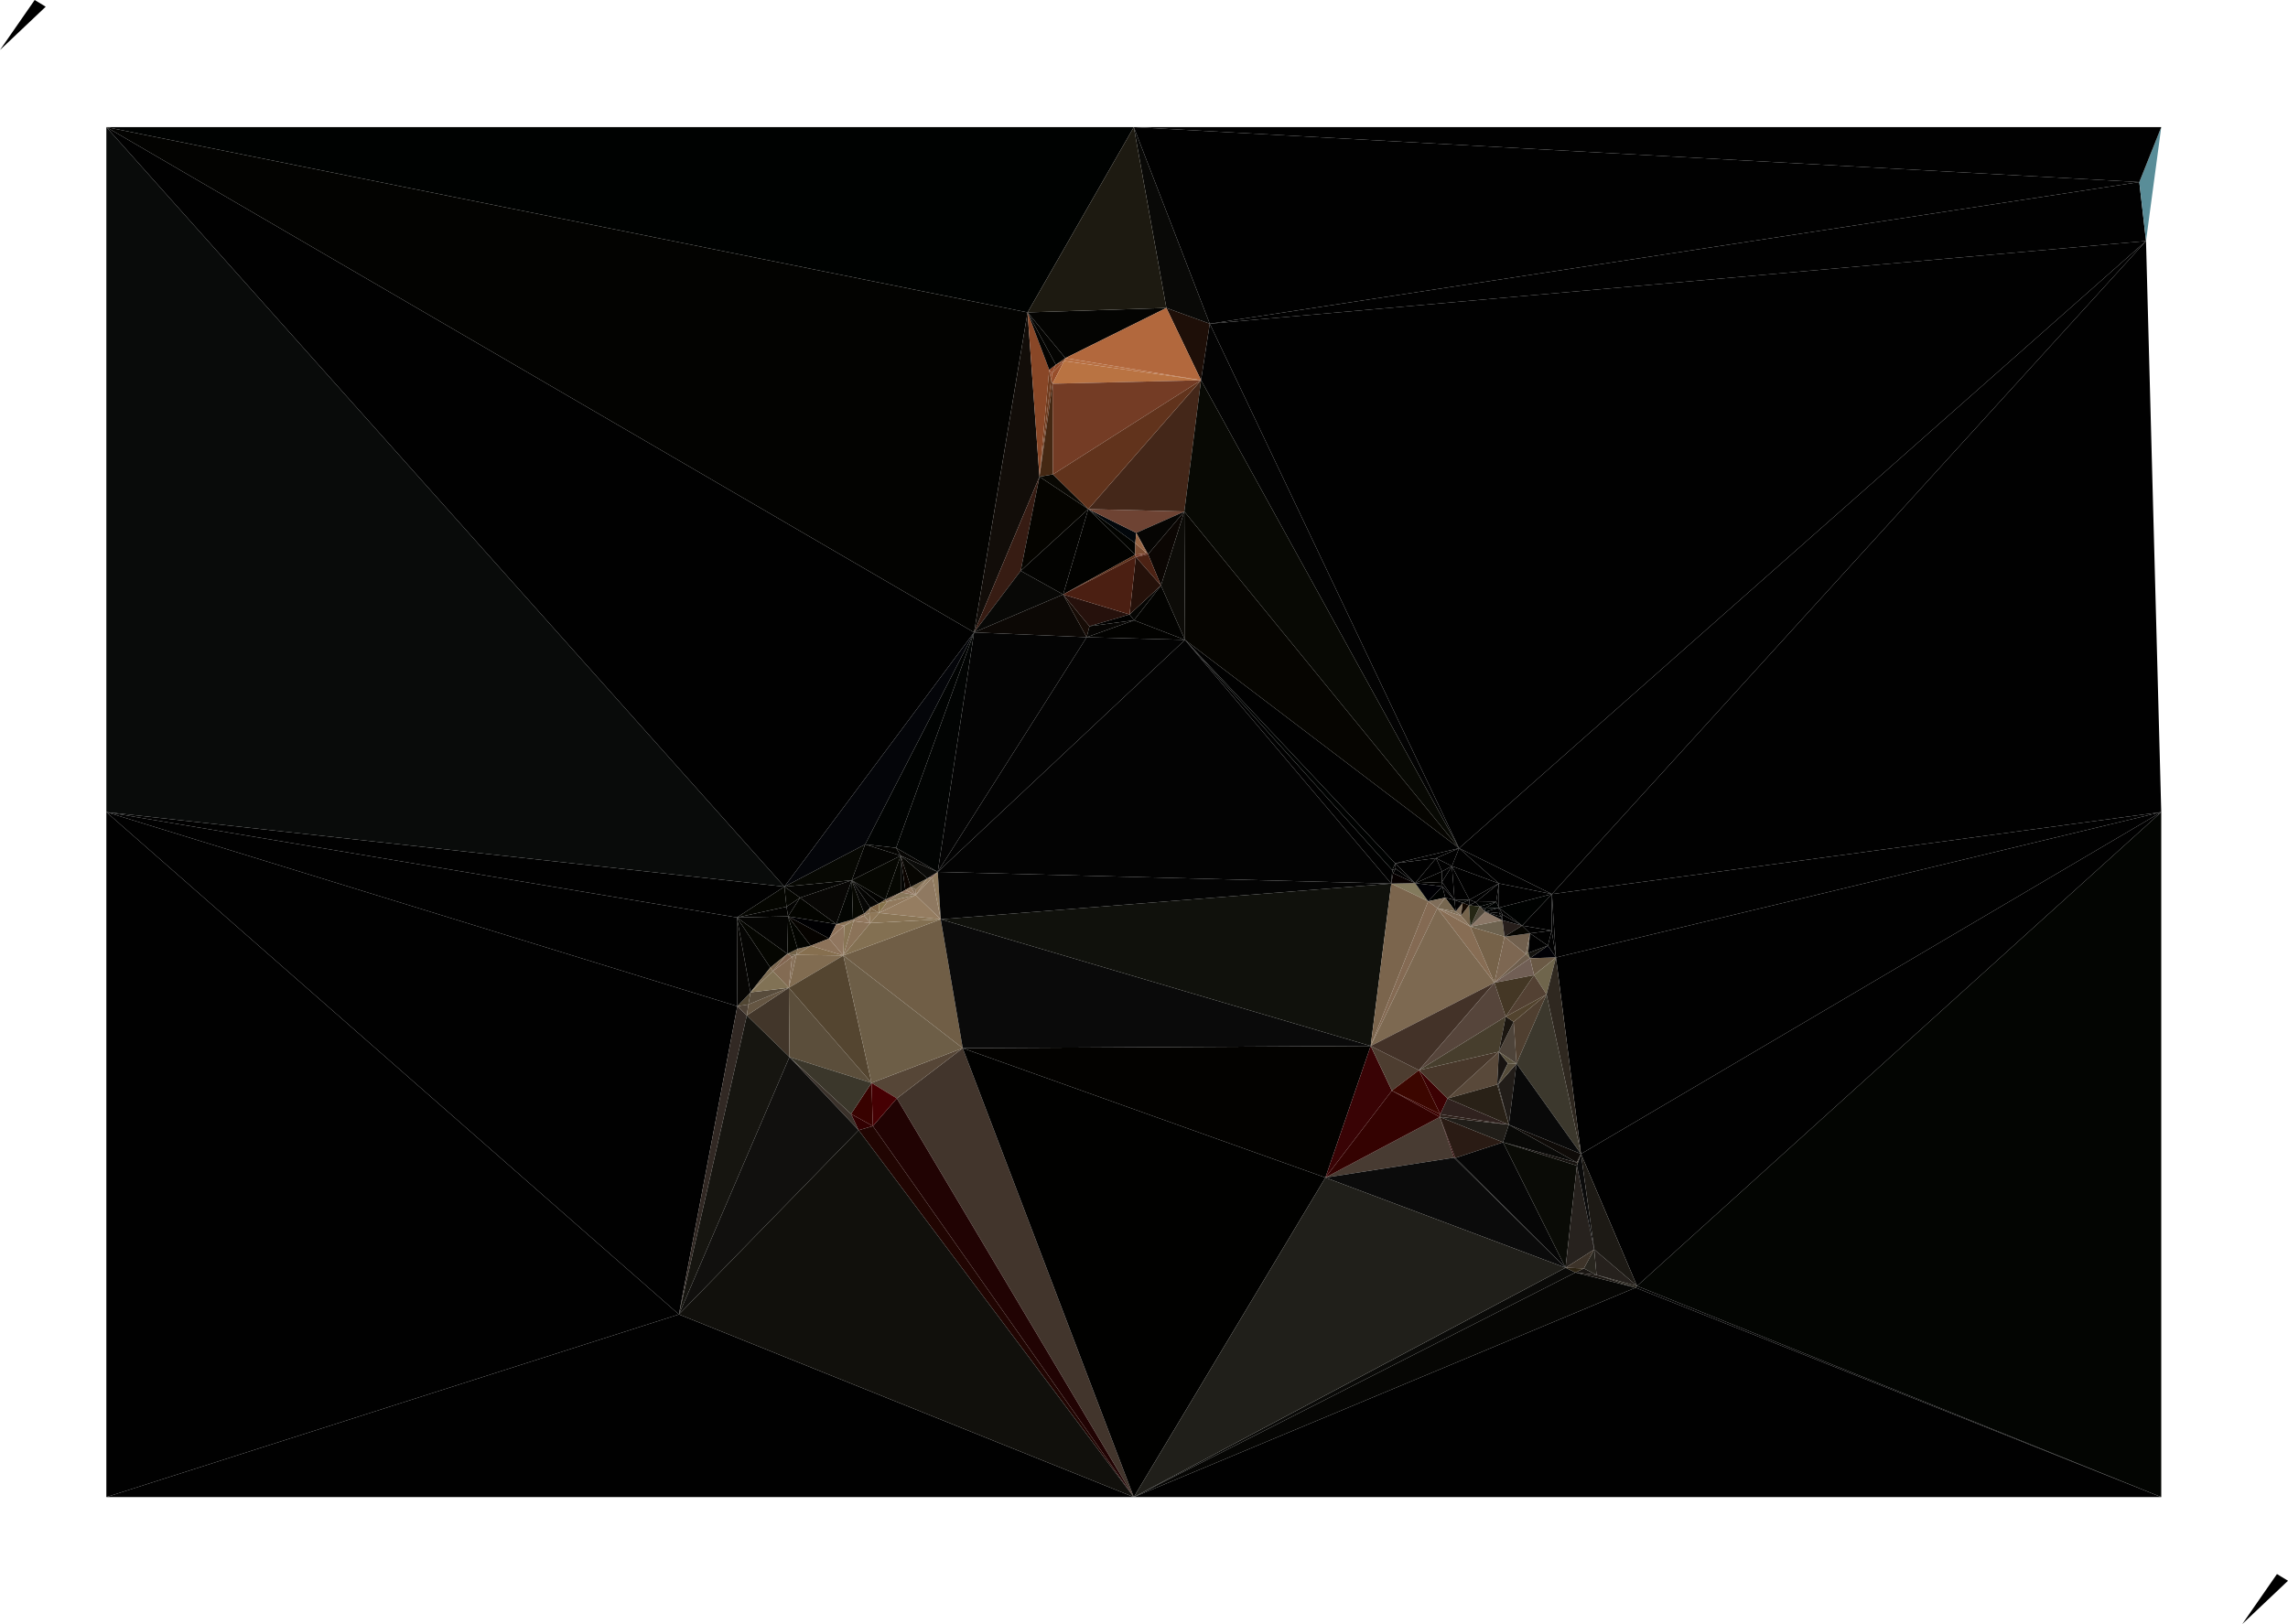 <svg xmlns="http://www.w3.org/2000/svg" viewBox="0 0 1781.49 1264.88"><defs><style>.a{fill:#030502;}.b{fill:#010101;}.c{fill:#1e0f08;}.d{fill:#42362a;}.e{fill:#42352c;}.f{fill:#050601;}.g{fill:#050503;}.h{fill:#514633;}.i{fill:#322924;}.j{fill:#4f4337;}.k{fill:#070604;}.l{fill:#030301;}.m{fill:#7e6d53;}.n{fill:#040402;}.o{fill:#090b0a;}.p{fill:#77654f;}.q{fill:#836b53;}.r{fill:#7b674f;}.s{fill:#645542;}.t{fill:#161510;}.u{fill:#000002;}.v{fill:#584c3c;}.w{fill:#817255;}.x{fill:#030400;}.y{fill:#816550;}.z{fill:#88725b;}.aa{fill:#867058;}.ab{fill:#74644a;}.ac{fill:#040500;}.ad{fill:#866f4f;}.ae{fill:#847055;}.af{fill:#816c51;}.ag{fill:#060300;}.ah{fill:#90765f;}.ai{fill:#90745c;}.aj{fill:#866659;}.ak{fill:#8d735a;}.al{fill:#380200;}.am{fill:#3b322b;}.an{fill:#826c54;}.ao{fill:#070803;}.ap{fill:#564637;}.aq{fill:#080705;}.ar{fill:#8e765a;}.as{fill:#856d51;}.at{fill:#887555;}.au{fill:#11100e;}.av{fill:#320001;}.aw{fill:#917760;}.ax{fill:#070802;}.ay{fill:#0b0400;}.az{fill:#210303;}.ba{fill:#856b52;}.bb{fill:#7e644b;}.bc{fill:#887358;}.bd{fill:#070705;}.be{fill:#26110c;}.bf{fill:#7c634d;}.bg{fill:#8b7359;}.bh{fill:#92785f;}.bi{fill:#8d785d;}.bj{fill:#5b4e3b;}.bk{fill:#544530;}.bl{fill:#3b372b;}.bm{fill:#0b0b09;}.bn{fill:#8f7859;}.bo{fill:#816849;}.bp{fill:#826b4c;}.bq{fill:#705e46;}.br{fill:#7a6344;}.bs{fill:#86734b;}.bt{fill:#927d62;}.bu{fill:#8f7961;}.bv{fill:#917c5f;}.bw{fill:#460003;}.bx{fill:#060702;}.by{fill:#816852;}.bz{fill:#6d5e47;}.ca{fill:#91795d;}.cb{fill:#89785c;}.cc{fill:#927661;}.cd{fill:#947c64;}.ce{fill:#7a694f;}.cf{fill:#070602;}.cg{fill:#0b0603;}.ch{fill:#837052;}.ci{fill:#957d61;}.cj{fill:#8a7556;}.ck{fill:#000201;}.cl{fill:#040509;}.cm{fill:#010302;}.cn{fill:#020403;}.co{fill:#844826;}.cp{fill:#02070b;}.cq{fill:#934b27;}.cr{fill:#924929;}.cs{fill:#6c3a1f;}.ct{fill:#120d09;}.cu{fill:#371c13;}.cv{fill:#6d3a1d;}.cw{fill:#894727;}.cx{fill:#442813;}.cy{fill:#0c0805;}.cz{fill:#964c2b;}.da{fill:#040404;}.db{fill:#080806;}.dc{fill:#984e2b;}.dd{fill:#904a29;}.de{fill:#170c06;}.df{fill:#4c2214;}.dg{fill:#090907;}.dh{fill:#050400;}.di{fill:#090803;}.dj{fill:#0d0c08;}.dk{fill:#210502;}.dl{fill:#11100c;}.dm{fill:#060503;}.dn{fill:#010100;}.do{fill:#6e4333;}.dp{fill:#020200;}.dq{fill:#25110a;}.dr{fill:#020300;}.ds{fill:#5c2f18;}.dt{fill:#4b1f12;}.du{fill:#7b3c2a;}.dv{fill:#7c4d33;}.dw{fill:#986645;}.dx{fill:#622918;}.dy{fill:#75432a;}.dz{fill:#1d1a11;}.ea{fill:#030303;}.eb{fill:#030200;}.ec{fill:#b97342;}.ed{fill:#b77044;}.ee{fill:#b2683d;}.ef{fill:#442719;}.eg{fill:#743c25;}.eh{fill:#61331c;}.ei{fill:#390305;}.ej{fill:#837a5d;}.ek{fill:#0a0a0a;}.el{fill:#10110c;}.em{fill:#4d3d30;}.en{fill:#7b654d;}.eo{fill:#3c0103;}.ep{fill:#3d0302;}.eq{fill:#060000;}.er{fill:#846a53;}.es{fill:#3c0600;}.et{fill:#000100;}.eu{fill:#776750;}.ev{fill:#2a1b14;}.ew{fill:#483b32;}.ex{fill:#6e5e4d;}.ey{fill:#340201;}.ez{fill:#000004;}.fa{fill:#806e5a;}.fb{fill:#4e443a;}.fc{fill:#2f0707;}.fd{fill:#080904;}.fe{fill:#76644c;}.ff{fill:#060501;}.fg{fill:#807059;}.fh{fill:#82715d;}.fi{fill:#040605;}.fj{fill:#010000;}.fk{fill:#120800;}.fl{fill:#876d54;}.fm{fill:#020202;}.fn{fill:#50483b;}.fo{fill:#8e7861;}.fp{fill:#7d6951;}.fq{fill:#252614;}.fr{fill:#59493a;}.fs{fill:#433228;}.ft{fill:#8a7767;}.fu{fill:#48382b;}.fv{fill:#4f3f30;}.fw{fill:#2a231d;}.fx{fill:#6d624f;}.fy{fill:#30221f;}.fz{fill:#000403;}.ga{fill:#3c382d;}.gb{fill:#000005;}.gc{fill:#6a5945;}.gd{fill:#766249;}.ge{fill:#6f654c;}.gf{fill:#211e19;}.gg{fill:#181411;}.gh{fill:#5b533f;}.gi{fill:#221d19;}.gj{fill:#56453b;}.gk{fill:#473e2d;}.gl{fill:#151110;}.gm{fill:#292117;}.gn{fill:#554c3b;}.go{fill:#2f221c;}.gp{fill:#1b1610;}.gq{fill:#766957;}.gr{fill:#71604e;}.gs{fill:#261e1b;}.gt{fill:#7d6752;}.gu{fill:#534133;}.gv{fill:#72664c;}.gw{fill:#52432e;}.gx{fill:#715f55;}.gy{fill:#443725;}.gz{fill:#28251c;}.ha{fill:#26211d;}.hb{fill:#14130f;}.hc{fill:#0b0b0b;}.hd{fill:#0a0a08;}.he{fill:#060606;}.hf{fill:#201f1a;}.hg{fill:#1a1613;}.hh{fill:#0f0b08;}.hi{fill:#15110e;}.hj{fill:#0a0b06;}.hk{fill:#29261f;}.hl{fill:#27221e;}.hm{fill:#484036;}.hn{fill:#090909;}.ho{fill:#2f2820;}.hp{fill:#2d2413;}.hq{fill:#3d3329;}.hr{fill:#1e1915;}.hs{fill:#060604;}.ht{fill:#1d1a15;}.hu{fill:#598d98;}</style></defs><title>top</title><polygon points="27.01 0 0 38.93 35.6 5.22 27.01 0"/><polygon points="1772.9 1225.96 1745.89 1264.88 1781.49 1231.18 1772.9 1225.96"/><polygon class="a" points="1682.8 632.5 1274.64 1001.6 1682.8 1166 1682.8 632.5"/><polygon class="b" points="1274.64 1001.6 1273.53 1002.9 1682.8 1166 1274.64 1001.6"/><polygon class="c" points="908.16 239.84 935.16 296.15 941.96 252.13 908.16 239.84"/><polygon class="b" points="1273.53 1002.9 882.8 1166 1682.8 1166 1273.53 1002.9"/><polygon class="d" points="614.24 769.3 581.5 790.87 614.7 823.26 614.24 769.3"/><polygon class="e" points="749.6 816.36 698.29 855.47 882.8 1166 749.6 816.36"/><polygon class="b" points="82.8 632.5 82.8 1166 528.63 1023.73 82.8 632.5"/><polygon class="f" points="573.78 714.57 599.77 753.61 613.04 742.88 573.78 714.57"/><polygon class="g" points="573.78 714.57 613.04 742.88 613.64 713.72 573.78 714.57"/><polygon class="b" points="573.78 714.57 82.8 632.5 574.08 783.71 573.78 714.57"/><polygon class="b" points="82.8 632.5 528.63 1023.73 574.08 783.71 82.8 632.5"/><polygon class="h" points="574.08 783.71 582.74 782.32 584.33 772.87 574.08 783.71"/><polygon class="i" points="574.08 783.71 528.63 1023.73 581.5 790.87 574.08 783.71"/><polygon class="j" points="574.08 783.71 581.5 790.87 582.74 782.32 574.08 783.71"/><polygon class="k" points="573.78 714.57 574.08 783.71 584.33 772.87 573.78 714.57"/><polygon class="g" points="573.78 714.57 584.33 772.87 599.77 753.61 573.78 714.57"/><polygon class="f" points="610.75 690.57 573.78 714.57 612.4 706.19 610.75 690.57"/><polygon class="l" points="612.4 706.19 573.78 714.57 613.64 713.72 612.4 706.19"/><polygon class="m" points="599.77 753.61 584.33 772.87 601.77 756.35 599.77 753.61"/><polygon class="n" points="612.4 706.19 613.64 713.72 622.94 699.19 612.4 706.19"/><polygon class="b" points="82.8 632.5 573.78 714.57 610.75 690.57 82.8 632.5"/><polygon class="o" points="82.8 99 82.8 632.5 610.75 690.57 82.8 99"/><polygon class="p" points="613.04 742.88 616.65 745.24 620.1 743.69 613.04 742.88"/><polygon class="q" points="601.77 756.35 614.24 769.3 616.65 745.24 601.77 756.35"/><polygon class="r" points="599.77 753.61 601.77 756.35 613.04 742.88 599.77 753.61"/><polygon class="s" points="582.74 782.32 581.5 790.87 614.24 769.3 582.74 782.32"/><polygon class="t" points="581.5 790.87 528.63 1023.73 614.7 823.26 581.5 790.87"/><polygon class="u" points="613.64 713.72 645.58 730.97 651.17 719.77 613.64 713.72"/><polygon class="v" points="584.33 772.87 582.74 782.32 614.24 769.3 584.33 772.87"/><polygon class="w" points="601.77 756.35 584.33 772.87 614.24 769.3 601.77 756.35"/><polygon class="x" points="622.94 699.19 613.64 713.72 651.17 719.77 622.94 699.19"/><polygon class="y" points="613.04 742.88 601.77 756.35 616.65 745.24 613.04 742.88"/><polygon class="z" points="616.65 745.24 614.24 769.3 620.1 743.69 616.65 745.24"/><polygon class="f" points="610.75 690.57 612.4 706.19 622.94 699.19 610.75 690.57"/><polygon class="aa" points="709.12 690.77 712.93 697.14 713.22 692.93 709.12 690.77"/><polygon class="ab" points="613.04 742.88 620.1 743.69 620.99 738.95 613.04 742.88"/><polygon class="ac" points="613.64 713.72 613.04 742.88 620.99 738.95 613.64 713.72"/><polygon class="ad" points="631.23 736.57 620.1 743.69 656.63 744.2 631.23 736.57"/><polygon class="ae" points="620.99 738.95 620.1 743.69 631.23 736.57 620.99 738.95"/><polygon class="af" points="620.1 743.69 614.24 769.3 656.63 744.2 620.1 743.69"/><polygon class="x" points="613.64 713.72 620.99 738.95 631.23 736.57 613.64 713.72"/><polygon class="ag" points="613.64 713.72 631.23 736.57 645.58 730.97 613.64 713.72"/><polygon class="ah" points="645.58 730.97 656.63 744.2 657.36 721.02 645.58 730.97"/><polygon class="ai" points="651.17 719.77 645.58 730.97 657.36 721.02 651.17 719.77"/><polygon class="aj" points="722.08 684.07 725.94 683.26 730.15 679.09 722.08 684.07"/><polygon class="ak" points="645.58 730.97 631.23 736.57 656.63 744.2 645.58 730.97"/><polygon class="al" points="678.58 843.42 662.64 867.61 679.66 877.04 678.58 843.42"/><polygon class="am" points="662.64 867.61 614.7 823.26 668.54 880.24 662.64 867.61"/><polygon class="an" points="664.14 716.07 664.63 717.45 665.82 715.18 664.14 716.07"/><polygon class="ao" points="610.75 690.57 663.18 685.59 673.63 657.64 610.75 690.57"/><polygon class="ap" points="678.58 843.42 698.29 855.47 749.6 816.36 678.58 843.42"/><polygon class="g" points="610.75 690.57 622.94 699.19 663.18 685.59 610.75 690.57"/><polygon class="aq" points="622.94 699.19 651.17 719.77 663.18 685.59 622.94 699.19"/><polygon class="ar" points="651.17 719.77 657.36 721.02 664.14 716.07 651.17 719.77"/><polygon class="a" points="663.18 685.59 651.17 719.77 664.14 716.07 663.18 685.59"/><polygon class="as" points="664.14 716.07 657.36 721.02 664.63 717.45 664.14 716.07"/><polygon class="at" points="657.36 721.02 656.63 744.2 664.63 717.45 657.36 721.02"/><polygon class="au" points="614.7 823.26 528.63 1023.73 668.54 880.24 614.7 823.26"/><polygon class="av" points="662.64 867.61 668.54 880.24 679.66 877.04 662.64 867.61"/><polygon class="aw" points="664.14 716.07 665.82 715.18 672.84 711.44 664.14 716.07"/><polygon class="ax" points="663.18 685.59 664.14 716.07 672.84 711.44 663.18 685.59"/><polygon class="ay" points="701.28 666.46 704.91 693.12 709.12 690.77 701.28 666.46"/><polygon class="az" points="698.29 855.47 679.66 877.04 882.8 1166 698.29 855.47"/><polygon class="ba" points="665.82 715.18 664.63 717.45 672.85 713.13 665.82 715.18"/><polygon class="bb" points="672.84 711.44 665.82 715.18 672.85 713.13 672.84 711.44"/><polygon class="bc" points="672.84 711.44 676.84 711.11 677.59 706.97 672.84 711.44"/><polygon class="bd" points="663.18 685.59 672.84 711.44 677.59 706.97 663.18 685.59"/><polygon class="be" points="827.78 462.99 848.28 487.74 879.51 478.57 827.78 462.99"/><polygon class="bf" points="672.84 711.44 672.85 713.13 676.84 711.11 672.84 711.44"/><polygon class="bg" points="664.63 717.45 656.63 744.2 677.62 718.9 664.63 717.45"/><polygon class="bh" points="672.85 713.13 664.63 717.45 677.62 718.9 672.85 713.13"/><polygon class="bi" points="676.84 711.11 672.85 713.13 677.62 718.9 676.84 711.11"/><polygon class="bj" points="614.24 769.3 614.7 823.26 678.58 843.42 614.24 769.3"/><polygon class="bk" points="656.63 744.2 614.24 769.3 678.58 843.42 656.63 744.2"/><polygon class="bl" points="614.7 823.26 662.64 867.61 678.58 843.42 614.7 823.26"/><polygon class="bm" points="701.28 666.46 722.08 684.07 730.15 679.09 701.28 666.46"/><polygon class="g" points="663.18 685.59 677.59 706.97 684.2 703.75 663.18 685.59"/><polygon class="bn" points="676.84 711.11 677.62 718.9 684.47 711.05 676.84 711.11"/><polygon class="bo" points="684.2 703.75 677.59 706.97 684.47 711.05 684.2 703.75"/><polygon class="bp" points="677.59 706.97 676.84 711.11 684.47 711.05 677.59 706.97"/><polygon class="l" points="663.18 685.59 684.2 703.75 689.24 700.75 663.18 685.59"/><polygon class="bq" points="732.47 716 656.63 744.2 749.6 816.36 732.47 716"/><polygon class="br" points="689.24 700.75 684.2 703.75 690.99 702.15 689.24 700.75"/><polygon class="bs" points="684.2 703.75 684.47 711.05 690.99 702.15 684.2 703.75"/><polygon class="bt" points="722.08 684.07 712.93 697.14 725.94 683.26 722.08 684.07"/><polygon class="bu" points="725.94 683.26 712.93 697.14 732.47 716 725.94 683.26"/><polygon class="bv" points="730.15 679.09 725.94 683.26 732.47 716 730.15 679.09"/><polygon class="bw" points="678.58 843.42 679.66 877.04 698.29 855.47 678.58 843.42"/><polygon class="l" points="697.71 660.34 673.63 657.64 701.28 666.46 697.71 660.34"/><polygon class="bx" points="663.18 685.59 689.24 700.75 701.28 666.46 663.18 685.59"/><polygon class="n" points="673.63 657.64 663.18 685.59 701.28 666.46 673.63 657.64"/><polygon class="g" points="701.28 666.46 701.33 695.06 704.91 693.12 701.28 666.46"/><polygon class="bx" points="701.28 666.46 689.24 700.75 701.33 695.06 701.28 666.46"/><polygon class="by" points="689.24 700.75 690.99 702.15 701.33 695.06 689.24 700.75"/><polygon class="k" points="697.71 660.34 701.28 666.46 730.15 679.09 697.71 660.34"/><polygon class="bz" points="656.63 744.2 678.58 843.42 749.6 816.36 656.63 744.2"/><polygon class="ca" points="690.99 702.15 684.47 711.05 712.93 697.14 690.99 702.15"/><polygon class="cb" points="701.33 695.06 690.99 702.15 712.93 697.14 701.33 695.06"/><polygon class="cc" points="704.91 693.12 701.33 695.06 712.93 697.14 704.91 693.12"/><polygon class="cd" points="709.12 690.77 704.91 693.12 712.93 697.14 709.12 690.77"/><polygon class="ca" points="713.22 692.93 712.93 697.14 722.08 684.07 713.22 692.93"/><polygon class="ce" points="709.12 690.77 713.22 692.93 722.08 684.07 709.12 690.77"/><polygon class="cf" points="701.28 666.46 709.12 690.77 722.08 684.07 701.28 666.46"/><polygon class="cg" points="893.91 431.67 903.95 456 922.13 398.4 893.91 431.67"/><polygon class="ch" points="677.62 718.9 656.63 744.2 732.47 716 677.62 718.9"/><polygon class="ci" points="712.93 697.14 684.47 711.05 732.47 716 712.93 697.14"/><polygon class="cj" points="684.47 711.05 677.62 718.9 732.47 716 684.47 711.05"/><polygon class="g" points="879.51 478.57 882.98 483.09 903.95 456 879.51 478.57"/><polygon class="ck" points="82.8 99 800.09 243.31 882.8 99 82.8 99"/><polygon class="b" points="82.8 99 610.75 690.57 758.44 492.53 82.8 99"/><polygon class="cl" points="610.75 690.57 673.63 657.64 758.44 492.53 610.75 690.57"/><polygon class="cm" points="673.63 657.64 697.71 660.34 758.44 492.53 673.63 657.64"/><polygon class="cn" points="697.71 660.34 730.15 679.09 758.44 492.53 697.71 660.34"/><polygon class="co" points="822.08 284.06 828.51 281.14 829.55 278.89 822.08 284.06"/><polygon class="cp" points="847.35 396.52 883.99 423.11 884.7 415.02 847.35 396.52"/><polygon class="cq" points="819.27 290.56 818.36 295.82 819.57 298.86 819.27 290.56"/><polygon class="cr" points="816.95 288.01 819.27 290.56 822.08 284.06 816.95 288.01"/><polygon class="b" points="1208.37 696.34 1211.52 745.73 1682.8 632.5 1208.37 696.34"/><polygon class="l" points="82.8 99 758.44 492.53 800.09 243.31 82.8 99"/><polygon class="cs" points="818.36 295.82 809.36 371.29 819.57 298.86 818.36 295.82"/><polygon class="ct" points="800.09 243.31 758.44 492.53 809.36 371.29 800.09 243.31"/><polygon class="cu" points="758.44 492.53 794.72 444.59 809.36 371.29 758.44 492.53"/><polygon class="cv" points="816.95 288.01 809.36 371.29 818.36 295.82 816.95 288.01"/><polygon class="cw" points="800.09 243.31 809.36 371.29 816.95 288.01 800.09 243.31"/><polygon class="cx" points="819.57 298.86 809.36 371.29 819.9 369.47 819.57 298.86"/><polygon class="cy" points="827.78 462.99 758.44 492.53 846.12 496.3 827.78 462.99"/><polygon class="cz" points="816.95 288.01 818.36 295.82 819.27 290.56 816.95 288.01"/><polygon class="l" points="800.09 243.31 816.95 288.01 822.08 284.06 800.09 243.31"/><polygon class="n" points="800.09 243.31 822.08 284.06 829.55 278.89 800.09 243.31"/><polygon class="da" points="758.44 492.53 730.15 679.09 846.12 496.3 758.44 492.53"/><polygon class="db" points="794.72 444.59 758.44 492.53 827.78 462.99 794.72 444.59"/><polygon class="b" points="1670.93 187.72 1208.37 696.34 1682.8 632.5 1670.93 187.72"/><polygon class="dc" points="819.27 290.56 819.57 298.86 828.51 281.14 819.27 290.56"/><polygon class="dd" points="822.08 284.06 819.27 290.56 828.51 281.14 822.08 284.06"/><polygon class="de" points="827.78 462.99 846.12 496.3 848.28 487.74 827.78 462.99"/><polygon class="df" points="893.91 431.67 884.38 433.81 903.95 456 893.91 431.67"/><polygon class="l" points="794.72 444.59 827.78 462.99 847.35 396.52 794.72 444.59"/><polygon class="dg" points="882.8 99 908.16 239.84 941.96 252.13 882.8 99"/><polygon class="dh" points="809.36 371.29 794.72 444.59 847.35 396.52 809.36 371.29"/><polygon class="di" points="819.9 369.47 809.36 371.29 847.35 396.52 819.9 369.47"/><polygon class="dj" points="922.13 398.4 903.95 456 922.66 498.37 922.13 398.4"/><polygon class="dk" points="679.66 877.04 668.54 880.24 882.8 1166 679.66 877.04"/><polygon class="b" points="1230.99 898.7 1274.64 1001.6 1682.8 632.5 1230.99 898.7"/><polygon class="b" points="528.63 1023.73 82.8 1166 882.8 1166 528.63 1023.73"/><polygon class="dl" points="668.54 880.24 528.63 1023.73 882.8 1166 668.54 880.24"/><polygon class="dm" points="848.28 487.74 846.12 496.3 882.98 483.09 848.28 487.74"/><polygon class="dn" points="879.51 478.57 848.28 487.74 882.98 483.09 879.51 478.57"/><polygon class="l" points="903.95 456 882.98 483.09 922.66 498.37 903.95 456"/><polygon class="b" points="1211.52 745.73 1230.99 898.7 1682.8 632.5 1211.52 745.73"/><polygon class="do" points="847.35 396.52 884.7 415.02 922.13 398.4 847.35 396.52"/><polygon class="dp" points="847.35 396.52 827.78 462.99 883.89 432.09 847.35 396.52"/><polygon class="dq" points="884.38 433.81 879.51 478.57 903.95 456 884.38 433.81"/><polygon class="dm" points="884.7 415.02 893.91 431.67 922.13 398.4 884.7 415.02"/><polygon class="dr" points="847.35 396.52 883.89 432.09 883.99 423.11 847.35 396.52"/><polygon class="ds" points="883.89 432.09 827.78 462.99 884.38 433.81 883.89 432.09"/><polygon class="dt" points="827.78 462.99 879.51 478.57 884.38 433.81 827.78 462.99"/><polygon class="du" points="883.89 432.09 884.38 433.81 892.72 430.82 883.89 432.09"/><polygon class="dv" points="883.99 423.11 883.89 432.09 892.72 430.82 883.99 423.11"/><polygon class="dw" points="884.7 415.02 883.99 423.11 892.72 430.82 884.7 415.02"/><polygon class="dx" points="892.72 430.82 884.38 433.81 893.91 431.67 892.72 430.82"/><polygon class="dy" points="884.7 415.02 892.72 430.82 893.91 431.67 884.7 415.02"/><polygon class="dp" points="882.98 483.09 846.12 496.3 922.66 498.37 882.98 483.09"/><polygon class="n" points="800.09 243.31 829.55 278.89 908.16 239.84 800.09 243.31"/><polygon class="dz" points="882.8 99 800.09 243.31 908.16 239.84 882.8 99"/><polygon class="ea" points="846.12 496.3 730.15 679.09 922.66 498.37 846.12 496.3"/><polygon class="eb" points="749.6 816.36 1031.99 917.16 1067.24 814.66 749.6 816.36"/><polygon class="ec" points="828.51 281.14 819.57 298.86 935.16 296.15 828.51 281.14"/><polygon class="ed" points="829.55 278.89 828.51 281.14 935.16 296.15 829.55 278.89"/><polygon class="ee" points="908.16 239.84 829.55 278.89 935.16 296.15 908.16 239.84"/><polygon class="dn" points="749.6 816.36 882.8 1166 1031.99 917.16 749.6 816.36"/><polygon class="ef" points="847.35 396.52 922.13 398.4 935.16 296.15 847.35 396.52"/><polygon class="eg" points="819.57 298.86 819.9 369.47 935.16 296.15 819.57 298.86"/><polygon class="eh" points="819.9 369.47 847.35 396.52 935.16 296.15 819.9 369.47"/><polygon class="ei" points="1067.24 814.66 1031.99 917.16 1083.73 849.47 1067.24 814.66"/><polygon class="ej" points="1101.87 687.82 1083.28 688.2 1112 701.95 1101.87 687.82"/><polygon class="ek" points="732.47 716 749.6 816.36 1067.24 814.66 732.47 716"/><polygon class="el" points="732.47 716 1067.24 814.66 1083.28 688.2 732.47 716"/><polygon class="da" points="730.15 679.09 732.47 716 1083.28 688.2 730.15 679.09"/><polygon class="ea" points="922.66 498.37 730.15 679.09 1083.28 688.2 922.66 498.37"/><polygon class="em" points="1067.24 814.66 1083.73 849.47 1104.85 833.51 1067.24 814.66"/><polygon class="dn" points="1086.37 672.42 1084.04 677.7 1086.7 676.55 1086.37 672.42"/><polygon class="b" points="1086.37 672.42 1086.7 676.55 1101.87 687.82 1086.37 672.42"/><polygon class="dn" points="1084.04 677.7 1083.28 688.2 1084.72 680.07 1084.04 677.7"/><polygon class="b" points="922.66 498.37 1083.28 688.2 1084.04 677.7 922.66 498.37"/><polygon class="dn" points="1084.04 677.7 1084.72 680.07 1086.7 676.55 1084.04 677.7"/><polygon class="ck" points="922.66 498.37 1084.04 677.7 1086.37 672.42 922.66 498.37"/><polygon class="en" points="1083.28 688.2 1067.24 814.66 1112 701.95 1083.28 688.2"/><polygon class="eo" points="1104.85 833.51 1121.42 867.86 1127.11 855.54 1104.85 833.51"/><polygon class="dn" points="1122.74 686.93 1101.87 687.82 1123.06 690.47 1122.74 686.93"/><polygon class="ep" points="1083.73 849.47 1121.06 869.96 1121.42 867.86 1083.73 849.47"/><polygon class="b" points="1086.7 676.55 1084.72 680.07 1101.87 687.82 1086.7 676.55"/><polygon class="eq" points="1084.72 680.07 1083.28 688.2 1101.87 687.82 1084.72 680.07"/><polygon class="er" points="1112 701.95 1067.24 814.66 1119.16 707.36 1112 701.95"/><polygon class="b" points="1118.15 668.39 1130.48 674.55 1136.07 660.64 1118.15 668.39"/><polygon class="b" points="1086.37 672.42 1101.87 687.82 1118.15 668.39 1086.37 672.42"/><polygon class="es" points="1104.85 833.51 1083.73 849.47 1121.42 867.86 1104.85 833.51"/><polygon class="et" points="1132.55 701.04 1125.31 699.16 1133.35 709.97 1132.55 701.04"/><polygon class="eu" points="1125.31 699.16 1119.16 707.36 1133.35 709.97 1125.31 699.16"/><polygon class="ea" points="941.96 252.13 935.16 296.15 1136.07 660.64 941.96 252.13"/><polygon class="ev" points="1121.06 869.96 1133.13 901.86 1170.27 889.66 1121.06 869.96"/><polygon class="ew" points="1121.06 869.96 1031.99 917.16 1132.07 901.64 1121.06 869.96"/><polygon class="ex" points="1188.03 742.96 1163.58 765.4 1191.3 746.33 1188.03 742.96"/><polygon class="b" points="1122.79 678.72 1122.74 686.93 1130.48 674.55 1122.79 678.72"/><polygon class="ey" points="1083.73 849.47 1031.99 917.16 1121.06 869.96 1083.73 849.47"/><polygon class="ck" points="1123.06 690.47 1112 701.95 1125.31 699.16 1123.06 690.47"/><polygon class="dn" points="1101.87 687.82 1122.74 686.93 1122.79 678.72 1101.87 687.82"/><polygon class="b" points="1118.15 668.39 1101.87 687.82 1122.79 678.72 1118.15 668.39"/><polygon class="b" points="1130.48 674.55 1122.74 686.93 1132.55 701.04 1130.48 674.55"/><polygon class="ez" points="1101.87 687.82 1112 701.95 1123.06 690.47 1101.87 687.82"/><polygon class="fa" points="1112 701.95 1119.16 707.36 1125.31 699.16 1112 701.95"/><polygon class="fb" points="1178.58 795.84 1167.05 819.12 1180.8 828.38 1178.58 795.84"/><polygon class="b" points="1122.74 686.93 1123.06 690.47 1132.55 701.04 1122.74 686.93"/><polygon class="ck" points="1152.16 706.02 1155.9 707.71 1164.99 702.39 1152.16 706.02"/><polygon class="b" points="1086.37 672.42 1118.15 668.39 1136.07 660.64 1086.37 672.42"/><polygon class="b" points="922.66 498.37 1086.37 672.42 1136.07 660.64 922.66 498.37"/><polygon class="b" points="1118.15 668.39 1122.79 678.72 1130.48 674.55 1118.15 668.39"/><polygon class="b" points="1208.18 724.8 1205.22 736.53 1211.52 745.73 1208.18 724.8"/><polygon class="b" points="1123.06 690.47 1125.31 699.16 1132.55 701.04 1123.06 690.47"/><polygon class="b" points="1208.37 696.34 1208.18 724.8 1211.52 745.73 1208.37 696.34"/><polygon class="ck" points="1148.98 702.64 1152.16 706.02 1164.99 702.39 1148.98 702.64"/><polygon class="fc" points="1121.06 869.96 1132.07 901.64 1133.13 901.86 1121.06 869.96"/><polygon class="fd" points="935.16 296.15 922.13 398.4 1136.07 660.64 935.16 296.15"/><polygon class="fe" points="1143.8 705.06 1137.56 713.22 1144.81 721.73 1143.8 705.06"/><polygon class="ff" points="922.13 398.4 922.66 498.37 1136.07 660.64 922.13 398.4"/><polygon class="b" points="1138.91 703.16 1143.8 705.06 1144.14 700.79 1138.91 703.16"/><polygon class="b" points="1144.14 700.79 1143.8 705.06 1148.98 702.64 1144.14 700.79"/><polygon class="fg" points="1133.35 709.97 1119.16 707.36 1137.56 713.22 1133.35 709.97"/><polygon class="fh" points="1133.35 709.97 1137.56 713.22 1138.91 703.16 1133.35 709.97"/><polygon class="fi" points="1132.55 701.04 1138.91 703.16 1144.14 700.79 1132.55 701.04"/><polygon class="fj" points="1132.55 701.04 1133.35 709.97 1138.91 703.16 1132.55 701.04"/><polygon class="b" points="1130.48 674.55 1132.55 701.04 1144.14 700.79 1130.48 674.55"/><polygon class="fk" points="1138.91 703.16 1137.56 713.22 1143.8 705.06 1138.91 703.16"/><polygon class="fl" points="1144.81 721.73 1119.16 707.36 1163.58 765.4 1144.81 721.73"/><polygon class="fm" points="1155.9 707.71 1152.16 706.02 1156.51 710.11 1155.9 707.71"/><polygon class="fn" points="1152.16 706.02 1144.81 721.73 1156.51 710.11 1152.16 706.02"/><polygon class="fo" points="1137.56 713.22 1119.16 707.36 1144.81 721.73 1137.56 713.22"/><polygon class="fp" points="1119.16 707.36 1067.24 814.66 1163.58 765.4 1119.16 707.36"/><polygon class="b" points="1191.28 726.9 1205.22 736.53 1208.18 724.8 1191.28 726.9"/><polygon class="b" points="1148.98 702.64 1143.8 705.06 1152.16 706.02 1148.98 702.64"/><polygon class="fq" points="1143.8 705.06 1144.81 721.73 1152.16 706.02 1143.8 705.06"/><polygon class="fr" points="1127.11 855.54 1165.71 844.7 1167.05 819.12 1127.11 855.54"/><polygon class="b" points="1168.65 714.04 1169.83 716.78 1169.98 712.41 1168.65 714.04"/><polygon class="fs" points="1067.24 814.66 1104.85 833.51 1163.58 765.4 1067.24 814.66"/><polygon class="b" points="1167.37 711.21 1168.65 714.04 1169.98 712.41 1167.37 711.21"/><polygon class="b" points="1167.06 706.98 1167.37 711.21 1169.98 712.41 1167.06 706.98"/><polygon class="ft" points="1156.51 710.11 1144.81 721.73 1169.83 716.78 1156.51 710.11"/><polygon class="fu" points="1104.85 833.51 1127.11 855.54 1167.05 819.12 1104.85 833.51"/><polygon class="fv" points="1178.58 795.84 1180.8 828.38 1204.19 774.5 1178.58 795.84"/><polygon class="b" points="1136.07 660.64 1130.48 674.55 1167.04 688.05 1136.07 660.64"/><polygon class="fw" points="1166.5 844.71 1165.71 844.7 1174.8 875.96 1166.5 844.71"/><polygon class="b" points="1130.48 674.55 1144.14 700.79 1167.04 688.05 1130.48 674.55"/><polygon class="b" points="1144.14 700.79 1148.98 702.64 1167.04 688.05 1144.14 700.79"/><polygon class="b" points="1148.98 702.64 1164.99 702.39 1167.04 688.05 1148.98 702.64"/><polygon class="fx" points="1169.83 716.78 1144.81 721.73 1171.46 729.52 1169.83 716.78"/><polygon class="fy" points="1127.11 855.54 1121.42 867.86 1174.8 875.96 1127.11 855.54"/><polygon class="b" points="1167.04 688.05 1164.99 702.39 1167.06 706.98 1167.04 688.05"/><polygon class="ck" points="1164.99 702.39 1155.9 707.71 1167.06 706.98 1164.99 702.39"/><polygon class="fz" points="1155.9 707.71 1156.51 710.11 1167.06 706.98 1155.9 707.71"/><polygon class="b" points="1167.06 706.98 1156.51 710.11 1167.37 711.21 1167.06 706.98"/><polygon class="b" points="1167.37 711.21 1156.51 710.11 1168.65 714.04 1167.37 711.21"/><polygon class="ga" points="1204.19 774.5 1180.8 828.38 1230.99 898.7 1204.19 774.5"/><polygon class="b" points="1168.65 714.04 1156.51 710.11 1169.83 716.78 1168.65 714.04"/><polygon class="gb" points="1205.22 736.53 1191.3 746.33 1211.52 745.73 1205.22 736.53"/><polygon class="gc" points="1191.3 746.33 1194.45 759.48 1211.52 745.73 1191.3 746.33"/><polygon class="gd" points="1144.81 721.73 1163.58 765.4 1171.46 729.52 1144.81 721.73"/><polygon class="ge" points="1194.45 759.48 1204.19 774.5 1211.52 745.73 1194.45 759.48"/><polygon class="gf" points="1121.06 869.96 1170.27 889.66 1174.8 875.96 1121.06 869.96"/><polygon class="gg" points="1167.05 819.12 1165.71 844.7 1174.1 828.14 1167.05 819.12"/><polygon class="gh" points="1167.05 819.12 1174.1 828.14 1180.8 828.38 1167.05 819.12"/><polygon class="gi" points="1166.5 844.71 1174.8 875.96 1180.8 828.38 1166.5 844.71"/><polygon class="gj" points="1163.58 765.4 1104.85 833.51 1172.38 791.76 1163.58 765.4"/><polygon class="gk" points="1104.85 833.51 1167.05 819.12 1172.38 791.76 1104.85 833.51"/><polygon class="gl" points="1165.71 844.7 1166.5 844.71 1174.1 828.14 1165.71 844.7"/><polygon class="gm" points="1165.71 844.7 1127.11 855.54 1174.8 875.96 1165.71 844.7"/><polygon class="gn" points="1174.1 828.14 1166.5 844.71 1180.8 828.38 1174.1 828.14"/><polygon class="go" points="1121.42 867.86 1121.06 869.96 1174.8 875.96 1121.42 867.86"/><polygon class="gp" points="1172.38 791.76 1167.05 819.12 1178.58 795.84 1172.38 791.76"/><polygon class="gq" points="1188.03 742.96 1189.9 742.15 1191.28 726.9 1188.03 742.96"/><polygon class="gr" points="1171.46 729.52 1188.03 742.96 1191.28 726.9 1171.46 729.52"/><polygon class="gs" points="1169.83 716.78 1171.46 729.52 1185.16 720.91 1169.83 716.78"/><polygon points="1169.98 712.41 1169.83 716.78 1185.16 720.91 1169.98 712.41"/><polygon class="b" points="1185.16 720.91 1191.28 726.9 1208.18 724.8 1185.16 720.91"/><polygon class="b" points="1167.06 706.98 1169.98 712.41 1185.16 720.91 1167.06 706.98"/><polygon class="ff" points="1185.16 720.91 1171.46 729.52 1191.28 726.9 1185.16 720.91"/><polygon class="b" points="1136.07 660.64 1167.04 688.05 1208.37 696.34 1136.07 660.64"/><polygon class="gt" points="1171.46 729.52 1163.58 765.4 1188.03 742.96 1171.46 729.52"/><polygon class="gu" points="1194.45 759.48 1172.38 791.76 1204.19 774.5 1194.45 759.48"/><polygon class="gv" points="1189.9 742.15 1188.03 742.96 1191.3 746.33 1189.9 742.15"/><polygon class="gw" points="1172.38 791.76 1178.58 795.84 1204.19 774.5 1172.38 791.76"/><polygon class="gx" points="1191.3 746.33 1163.58 765.4 1194.45 759.48 1191.3 746.33"/><polygon class="gy" points="1163.58 765.4 1172.38 791.76 1194.45 759.48 1163.58 765.4"/><polygon class="gz" points="1243.07 993 1273.53 1002.9 1274.64 1001.6 1243.07 993"/><polygon class="b" points="1185.16 720.91 1208.18 724.8 1208.37 696.34 1185.16 720.91"/><polygon class="ha" points="1241.29 973.15 1243.07 993 1274.64 1001.6 1241.29 973.15"/><polygon class="hb" points="1189.9 742.15 1191.3 746.33 1205.22 736.53 1189.9 742.15"/><polygon class="b" points="1191.28 726.9 1189.9 742.15 1205.22 736.53 1191.28 726.9"/><polygon class="ck" points="1167.06 706.98 1185.16 720.91 1208.37 696.34 1167.06 706.98"/><polygon class="b" points="1167.04 688.05 1167.06 706.98 1208.37 696.34 1167.04 688.05"/><polygon class="hc" points="1132.07 901.64 1031.99 917.16 1218.95 987.37 1132.07 901.64"/><polygon class="hd" points="1133.13 901.86 1132.07 901.64 1218.95 987.37 1133.13 901.86"/><polygon class="hd" points="1218.95 987.37 882.8 1166 1226.64 991.1 1218.95 987.37"/><polygon class="he" points="1170.27 889.66 1133.13 901.86 1218.95 987.37 1170.27 889.66"/><polygon class="hf" points="1031.99 917.16 882.8 1166 1218.95 987.37 1031.99 917.16"/><polygon class="hg" points="1233.23 987.91 1226.64 991.1 1243.07 993 1233.23 987.91"/><polygon class="hh" points="1174.8 875.96 1227.79 905.44 1230.99 898.7 1174.8 875.96"/><polygon class="dg" points="1174.8 875.96 1170.27 889.66 1227.79 905.44 1174.8 875.96"/><polygon class="hi" points="1227.79 905.44 1170.27 889.66 1227.81 907.9 1227.79 905.44"/><polygon class="hj" points="1170.27 889.66 1218.95 987.37 1227.81 907.9 1170.27 889.66"/><polygon class="hk" points="1241.29 973.15 1233.23 987.91 1243.07 993 1241.29 973.15"/><polygon class="hl" points="1227.81 907.9 1218.95 987.37 1241.29 973.15 1227.81 907.9"/><polygon class="hm" points="1227.79 905.44 1227.81 907.9 1230.99 898.7 1227.79 905.44"/><polygon class="hn" points="1180.8 828.38 1174.8 875.96 1230.99 898.7 1180.8 828.38"/><polygon class="ho" points="1211.52 745.73 1204.19 774.5 1230.99 898.7 1211.52 745.73"/><polygon class="hp" points="1218.95 987.37 1226.64 991.1 1233.23 987.91 1218.95 987.37"/><polygon class="hc" points="1230.99 898.7 1227.81 907.9 1241.29 973.15 1230.99 898.7"/><polygon class="hq" points="1218.95 987.37 1233.23 987.91 1241.29 973.15 1218.95 987.37"/><polygon class="b" points="1665.71 141.81 941.96 252.13 1670.93 187.72 1665.71 141.81"/><polygon class="hr" points="1243.07 993 1226.64 991.1 1273.53 1002.9 1243.07 993"/><polygon class="hs" points="1226.64 991.1 882.8 1166 1273.53 1002.9 1226.64 991.1"/><polygon class="ht" points="1230.99 898.7 1241.29 973.15 1274.64 1001.6 1230.99 898.7"/><polygon class="hu" points="1665.71 141.81 1670.93 187.72 1682.8 99 1665.71 141.81"/><polygon class="b" points="882.8 99 1665.71 141.81 1682.8 99 882.8 99"/><polygon class="b" points="1136.07 660.64 1208.37 696.34 1670.93 187.72 1136.07 660.64"/><polygon class="b" points="882.8 99 941.96 252.13 1665.71 141.81 882.8 99"/><polygon class="b" points="941.96 252.13 1136.07 660.64 1670.93 187.72 941.96 252.13"/></svg>